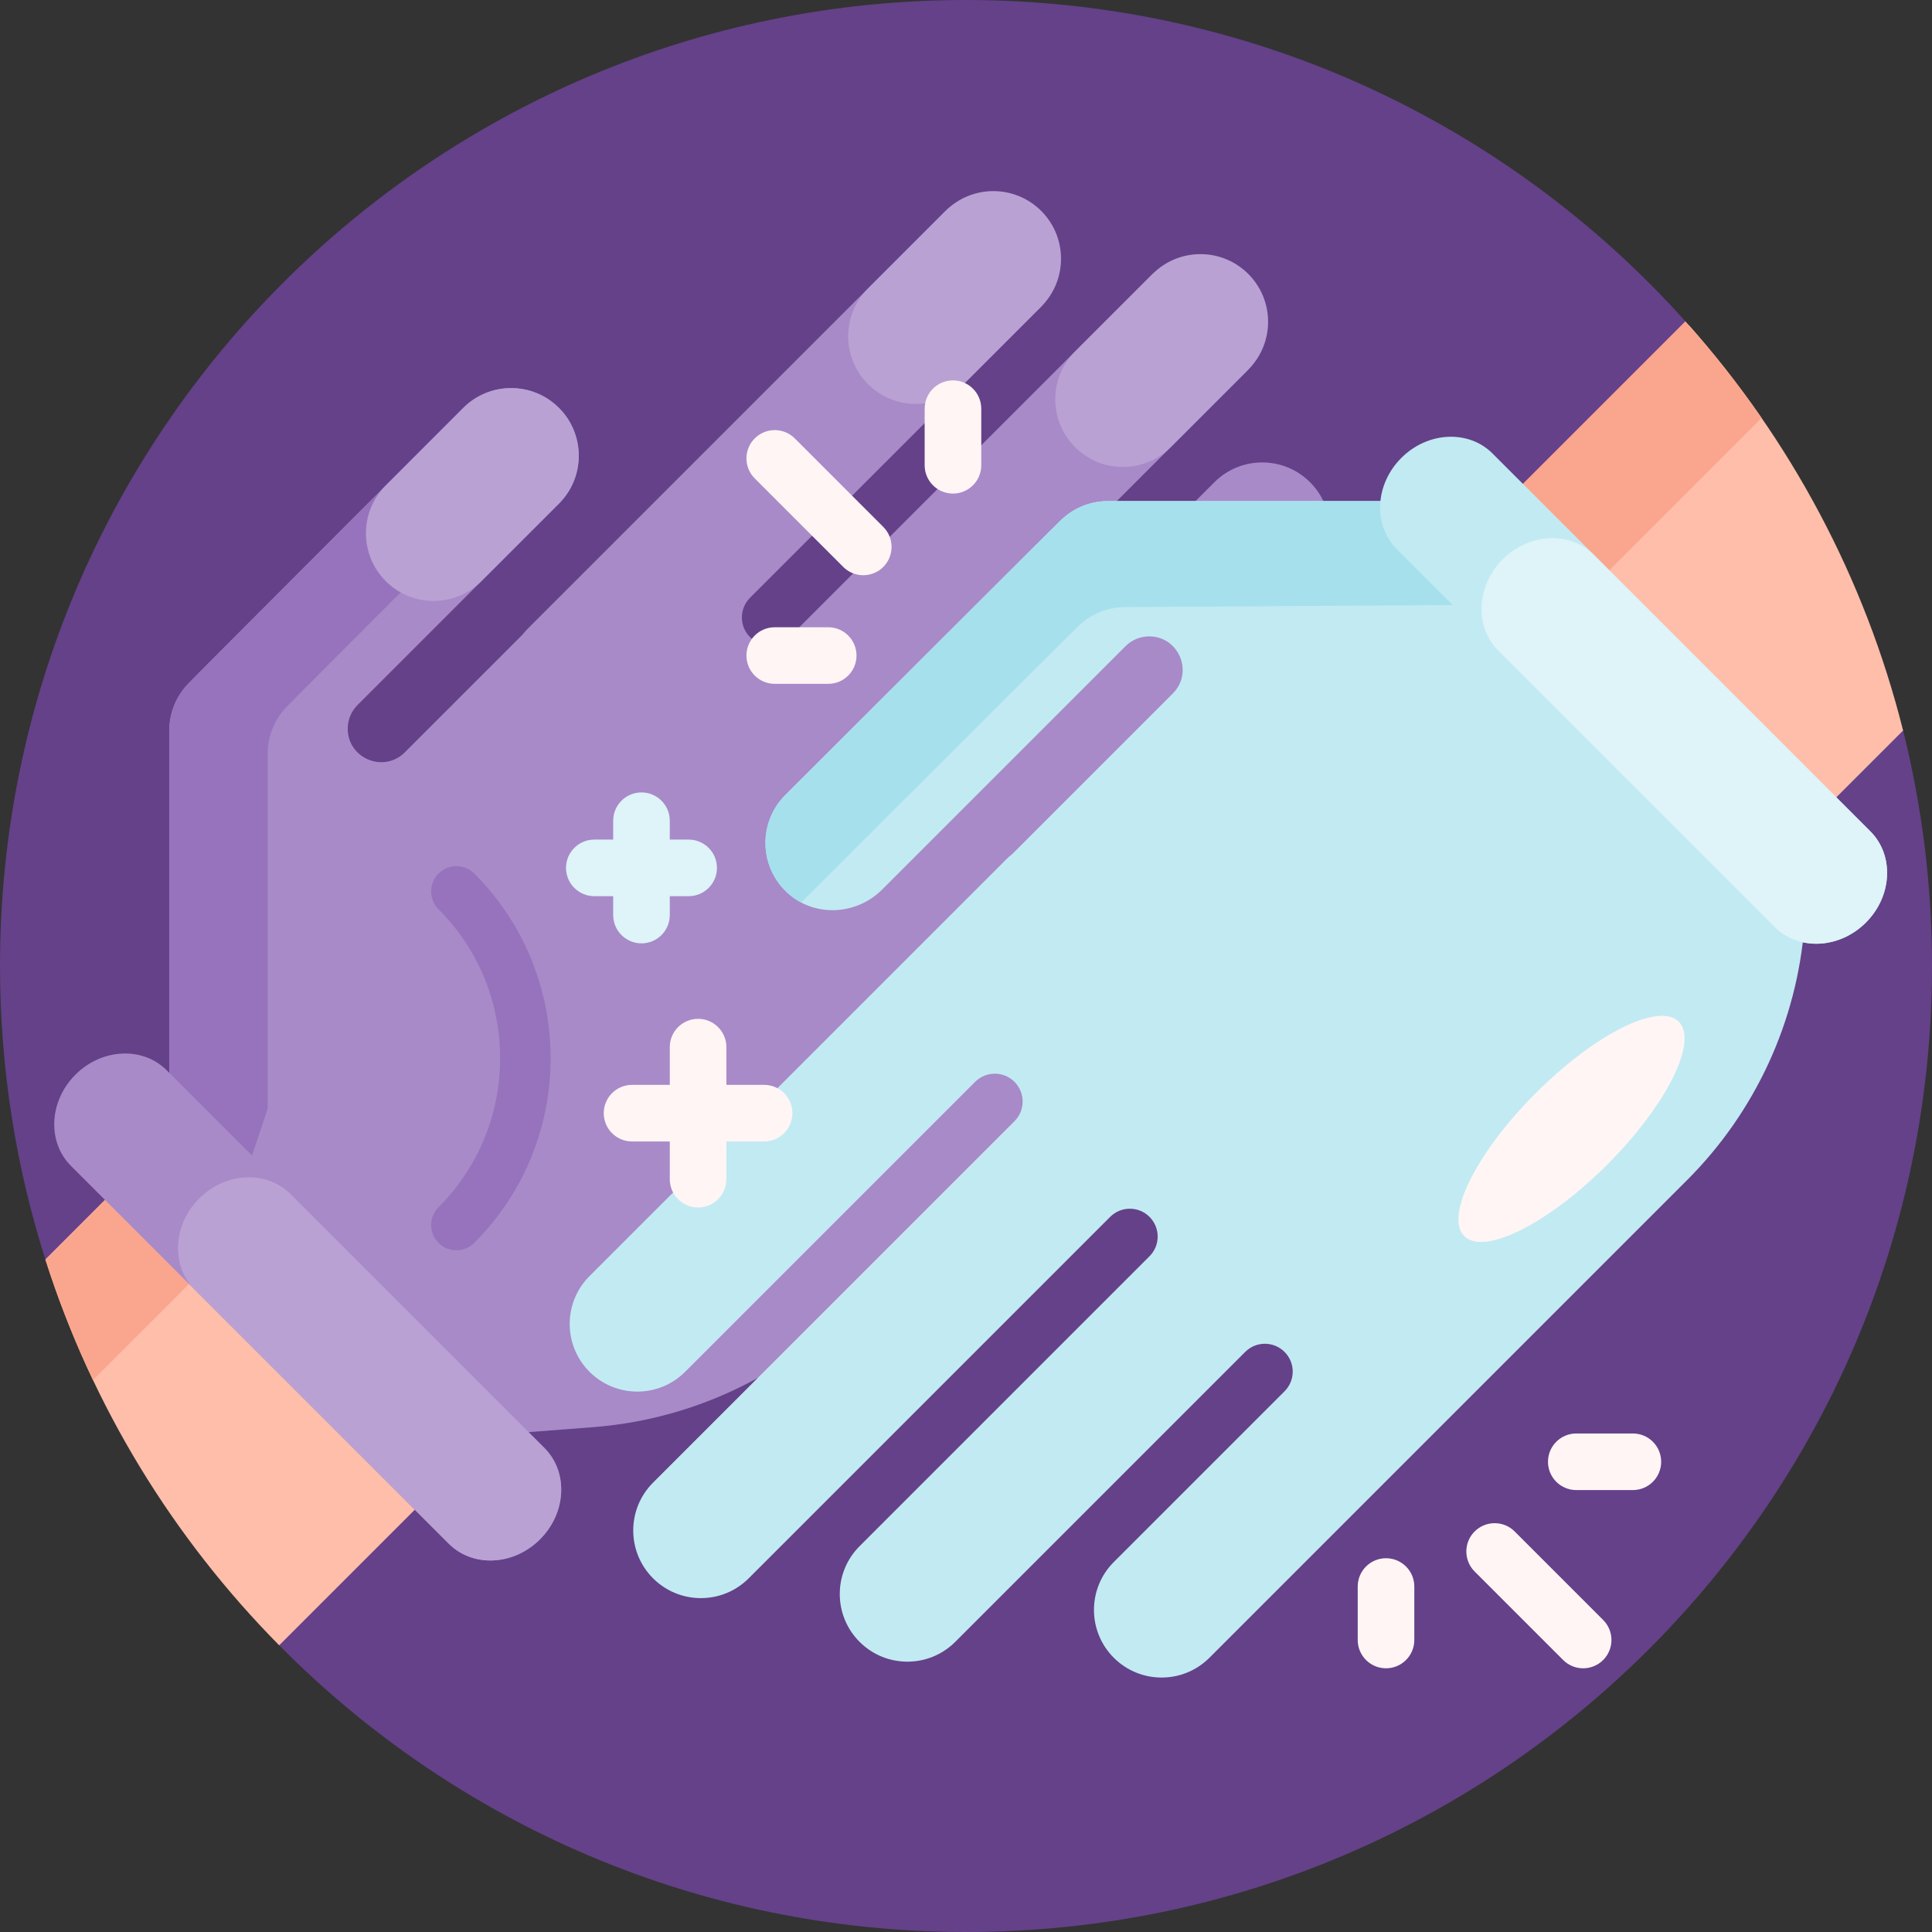 <svg id="Capa_1" enable-background="new 0 0 512 512" height="512" viewBox="0 0 512 512" width="512" xmlns="http://www.w3.org/2000/svg"><rect x="0" y="0" width="512" height="512" fill="#333333" stroke="none"/><g><path d="m256 512c-71.197 0-135.606-29.064-182.009-75.975 5.923-18.602.973-38.955-12.832-52.76l-48.962-48.962c-7.92-24.68-12.197-50.992-12.197-78.303 0-141.385 114.615-256 256-256 75.73 0 143.779 32.883 190.649 85.149.006.007.004.023-.007.049-7.404 16.774-6.966 35.865 5.444 49.363 22.408 24.371 51.618 56.497 52.254 59.037 5.003 19.973 7.66 40.877 7.66 62.402 0 141.385-114.615 256-256 256z" fill="#644189"/><path d="m400.017 133.727 47.549-47.549c26.847 30.262 46.633 66.931 56.775 107.424l-22.225 22.225zm-387.986 200.058c12.409 38.955 33.89 73.862 61.96 102.239l53.908-53.907-82.099-82.1z" fill="#ffbeaa"/><path d="m39.484 306.333 22.28 22.28-37.12 37.12c-4.889-10.29-9.112-20.958-12.613-31.948zm407.165-221.184-60.054 60.054 22.912 22.912 57.341-57.341c-6.191-8.973-12.941-17.531-20.199-25.625z" fill="#faa68e"/><path d="m351.39 220.515-126.62 126.62c-18.09 18.09-42.055 29.113-67.564 31.075l-42.57 3.275-75.784-75.784 6.011-18.032v-94.043c0-4.933 1.992-9.4 5.216-12.642.444-.567 72.695-72.882 72.695-72.882 7.001-7.001 18.353-7.001 25.354 0 7.001 7.001 7.001 18.353 0 25.354l-53.381 53.381c-1.662 1.662-2.597 3.918-2.597 6.269 0 7.898 9.549 11.854 15.134 6.269l31.117-31.117c.444-.566.926-1.112 1.448-1.634l110.4-110.4c7.001-7.001 18.353-7.001 25.354 0s7.001 18.353 0 25.354l-76.837 76.837c-2.881 2.881-2.881 7.552 0 10.433s7.552 2.881 10.433 0l95.479-95.479c6.874-6.874 18.074-7.383 25.187-.758 7.469 6.955 7.626 18.654.471 25.809l-100.996 100.998 10.433 10.433 82.053-82.053c7.001-7.001 18.353-7.001 25.354 0s7.001 18.353 0 25.354l-82.053 82.053 10.433 10.433 50.172-50.172c6.874-6.874 18.074-7.383 25.187-.758 7.469 6.955 7.626 18.652.471 25.807z" fill="#a88ac8"/><path d="m38.853 305.701 6.011-18.032v-94.043c0-4.933 1.992-9.4 5.216-12.642.444-.567 72.695-72.882 72.695-72.882 7.001-7.001 18.353-7.001 25.354 0 1.259 1.259 2.292 2.659 3.098 4.148-.838.589-1.637 1.257-2.386 2.007 0 0-72.251 72.315-72.695 72.882-3.224 3.242-5.216 7.709-5.216 12.642v94.043l-6.011 18.032zm86.835 23.682c-2.616 2.616-6.857 2.616-9.473 0s-2.616-6.857 0-9.473c21.765-21.765 21.764-57.178 0-78.942-2.616-2.616-2.616-6.857 0-9.473s6.857-2.616 9.473 0c26.988 26.988 26.988 70.901 0 97.888z" fill="#9773bd"/><path d="m118.938 409.107-100.129-100.129c-6.35-6.35-5.822-17.173 1.179-24.175 7.001-7.001 17.825-7.529 24.175-1.179l100.129 100.129c6.35 6.35 5.822 17.173-1.179 24.175-7.002 7.001-17.825 7.529-24.175 1.179z" fill="#a88ac8"/><path d="m148.129 133.457-20.548 20.548c-7.001 7.001-18.353 7.001-25.354 0-7.001-7.001-7.001-18.353 0-25.354l20.548-20.548c7.001-7.001 18.353-7.001 25.354 0 7.002 7.001 7.002 18.352 0 25.354zm127.805-77.561c-7.001-7.001-18.353-7.001-25.354 0l-20.548 20.548c-7.001 7.001-7.001 18.353 0 25.354 7.001 7.001 18.353 7.001 25.354 0l20.548-20.548c7.002-7.002 7.002-18.353 0-25.354zm54.873 16.701c-7.001-7.001-18.353-7.001-25.354 0l-20.548 20.548c-7.001 7.001-7.001 18.353 0 25.354 7.001 7.001 18.353 7.001 25.354 0l20.548-20.548c7.001-7.001 7.001-18.353 0-25.354zm-187.695 335.331c7.001-7.001 7.53-17.825 1.179-24.175l-67.322-67.323c-6.35-6.35-17.173-5.822-24.175 1.179-7.001 7.001-7.529 17.825-1.179 24.175l67.323 67.323c6.35 6.35 17.173 5.822 24.174-1.179z" fill="#b9a1d3"/><path d="m447.135 312.698-126.62 126.62c-7.001 7.001-18.353 7.001-25.354 0-7.001-7.001-7.001-18.353 0-25.354l45.26-45.26c2.881-2.881 2.881-7.552 0-10.433s-7.552-2.881-10.433 0l-76.837 76.837c-7.001 7.001-18.353 7.001-25.354 0s-7.001-18.353 0-25.354l76.837-76.837c2.881-2.881 2.881-7.552 0-10.433s-7.552-2.881-10.433 0l-95.783 95.783c-7.001 7.001-18.353 7.001-25.354 0s-7.001-18.353 0-25.354l95.783-95.783c2.881-2.881 2.881-7.552 0-10.433s-7.552-2.881-10.433 0l-76.837 76.837c-7.001 7.001-18.353 7.001-25.354 0s-7.001-18.353 0-25.354l110.4-110.401c.522-.522 1.068-1.004 1.634-1.448l42.549-42.549c5.585-5.585 1.629-15.134-6.269-15.134-2.351 0-4.606.934-6.269 2.597l-64.509 64.509c-6.874 6.874-18.074 7.383-25.187.758-7.469-6.956-7.626-18.654-.471-25.809 0 0 72.315-72.251 72.882-72.695 3.242-3.224 7.709-5.216 12.642-5.216h88.445c.246 0 .491.006.734.015l96.613 96.613-1.209 15.715c-1.96 25.507-12.982 49.472-31.073 67.563z" fill="#c2eaf2"/><path d="m406.989 289.691c15.695-15.695 32.66-24.178 37.892-18.946s-3.251 22.197-18.946 37.892-32.66 24.178-37.892 18.946 3.251-22.197 18.946-37.892z" fill="#fff5f5"/><path d="m170 250c-4.142 0-7.5-3.358-7.5-7.5v-5h-5c-4.142 0-7.5-3.358-7.5-7.5s3.358-7.5 7.5-7.5h5v-5c0-4.142 3.358-7.5 7.5-7.5s7.5 3.358 7.5 7.5v5h5c4.142 0 7.5 3.358 7.5 7.5 0 4.142-3.358 7.5-7.5 7.5h-5v5c0 4.142-3.358 7.5-7.5 7.5z" fill="#def4f8"/><path d="m212.338 239.184c-1.339-.704-2.606-1.594-3.765-2.673-7.469-6.956-7.626-18.654-.471-25.809 0 0 72.315-72.251 72.882-72.695 3.242-3.224 7.709-5.216 12.642-5.216h88.445c.246 0 .491.006.734.015l23.454 27.381-108.02.695c-4.933 0-9.401 1.993-12.642 5.216-.567.445-72.882 72.695-72.882 72.695-.128.129-.253.259-.377.391z" fill="#a6e0ec"/><path d="m192.5 312.5c0 4.142-3.358 7.5-7.5 7.5s-7.5-3.358-7.5-7.5v-10h-10c-4.142 0-7.5-3.358-7.5-7.5 0-4.142 3.358-7.5 7.5-7.5h10v-10c0-4.142 3.358-7.5 7.5-7.5 4.142 0 7.5 3.358 7.5 7.5v10h10c4.142 0 7.5 3.358 7.5 7.5s-3.358 7.5-7.5 7.5h-10z" fill="#fff5f5"/><path d="m494.484 244.484c-7.001 7.001-17.825 7.529-24.175 1.18l-100.129-100.13c-6.35-6.35-5.822-17.173 1.179-24.175 7.001-7.001 17.825-7.529 24.175-1.179l100.129 100.129c6.35 6.35 5.822 17.173-1.179 24.175z" fill="#c2eaf2"/><path d="m470.309 245.663-73.259-73.259c-6.35-6.35-5.822-17.173 1.179-24.175 7.001-7.001 17.825-7.529 24.175-1.179l73.259 73.259c6.35 6.35 5.822 17.173-1.179 24.175-7.002 7.001-17.825 7.529-24.175 1.179z" fill="#def4f8"/><path d="m260.044 108.308v14.995c0 4.142-3.358 7.5-7.5 7.5s-7.5-3.358-7.5-7.5v-14.995c0-4.142 3.358-7.5 7.5-7.5s7.5 3.358 7.5 7.5zm-33.06 65.419c0-4.142-3.358-7.5-7.5-7.5h-14.169c-4.142 0-7.5 3.358-7.5 7.5s3.358 7.5 7.5 7.5h14.169c4.142 0 7.5-3.358 7.5-7.5zm-26.972-57.548c-2.929 2.929-2.929 7.678 0 10.607l23.458 23.458c2.929 2.929 7.678 2.929 10.607 0s2.929-7.678 0-10.607l-23.458-23.458c-2.93-2.929-7.678-2.929-10.607 0zm240.215 271.206c0 4.142-3.358 7.5-7.5 7.5h-14.995c-4.142 0-7.5-3.358-7.5-7.5s3.358-7.5 7.5-7.5h14.995c4.142 0 7.5 3.358 7.5 7.5zm-80.419 33.06v14.169c0 4.142 3.358 7.5 7.5 7.5s7.5-3.358 7.5-7.5v-14.169c0-4.142-3.358-7.5-7.5-7.5s-7.5 3.358-7.5 7.5zm65.048 8.866-23.458-23.458c-2.929-2.929-7.678-2.929-10.607 0s-2.929 7.678 0 10.607l23.458 23.458c2.929 2.929 7.678 2.929 10.607 0s2.929-7.678 0-10.607z" fill="#fff5f5"/></g></svg>